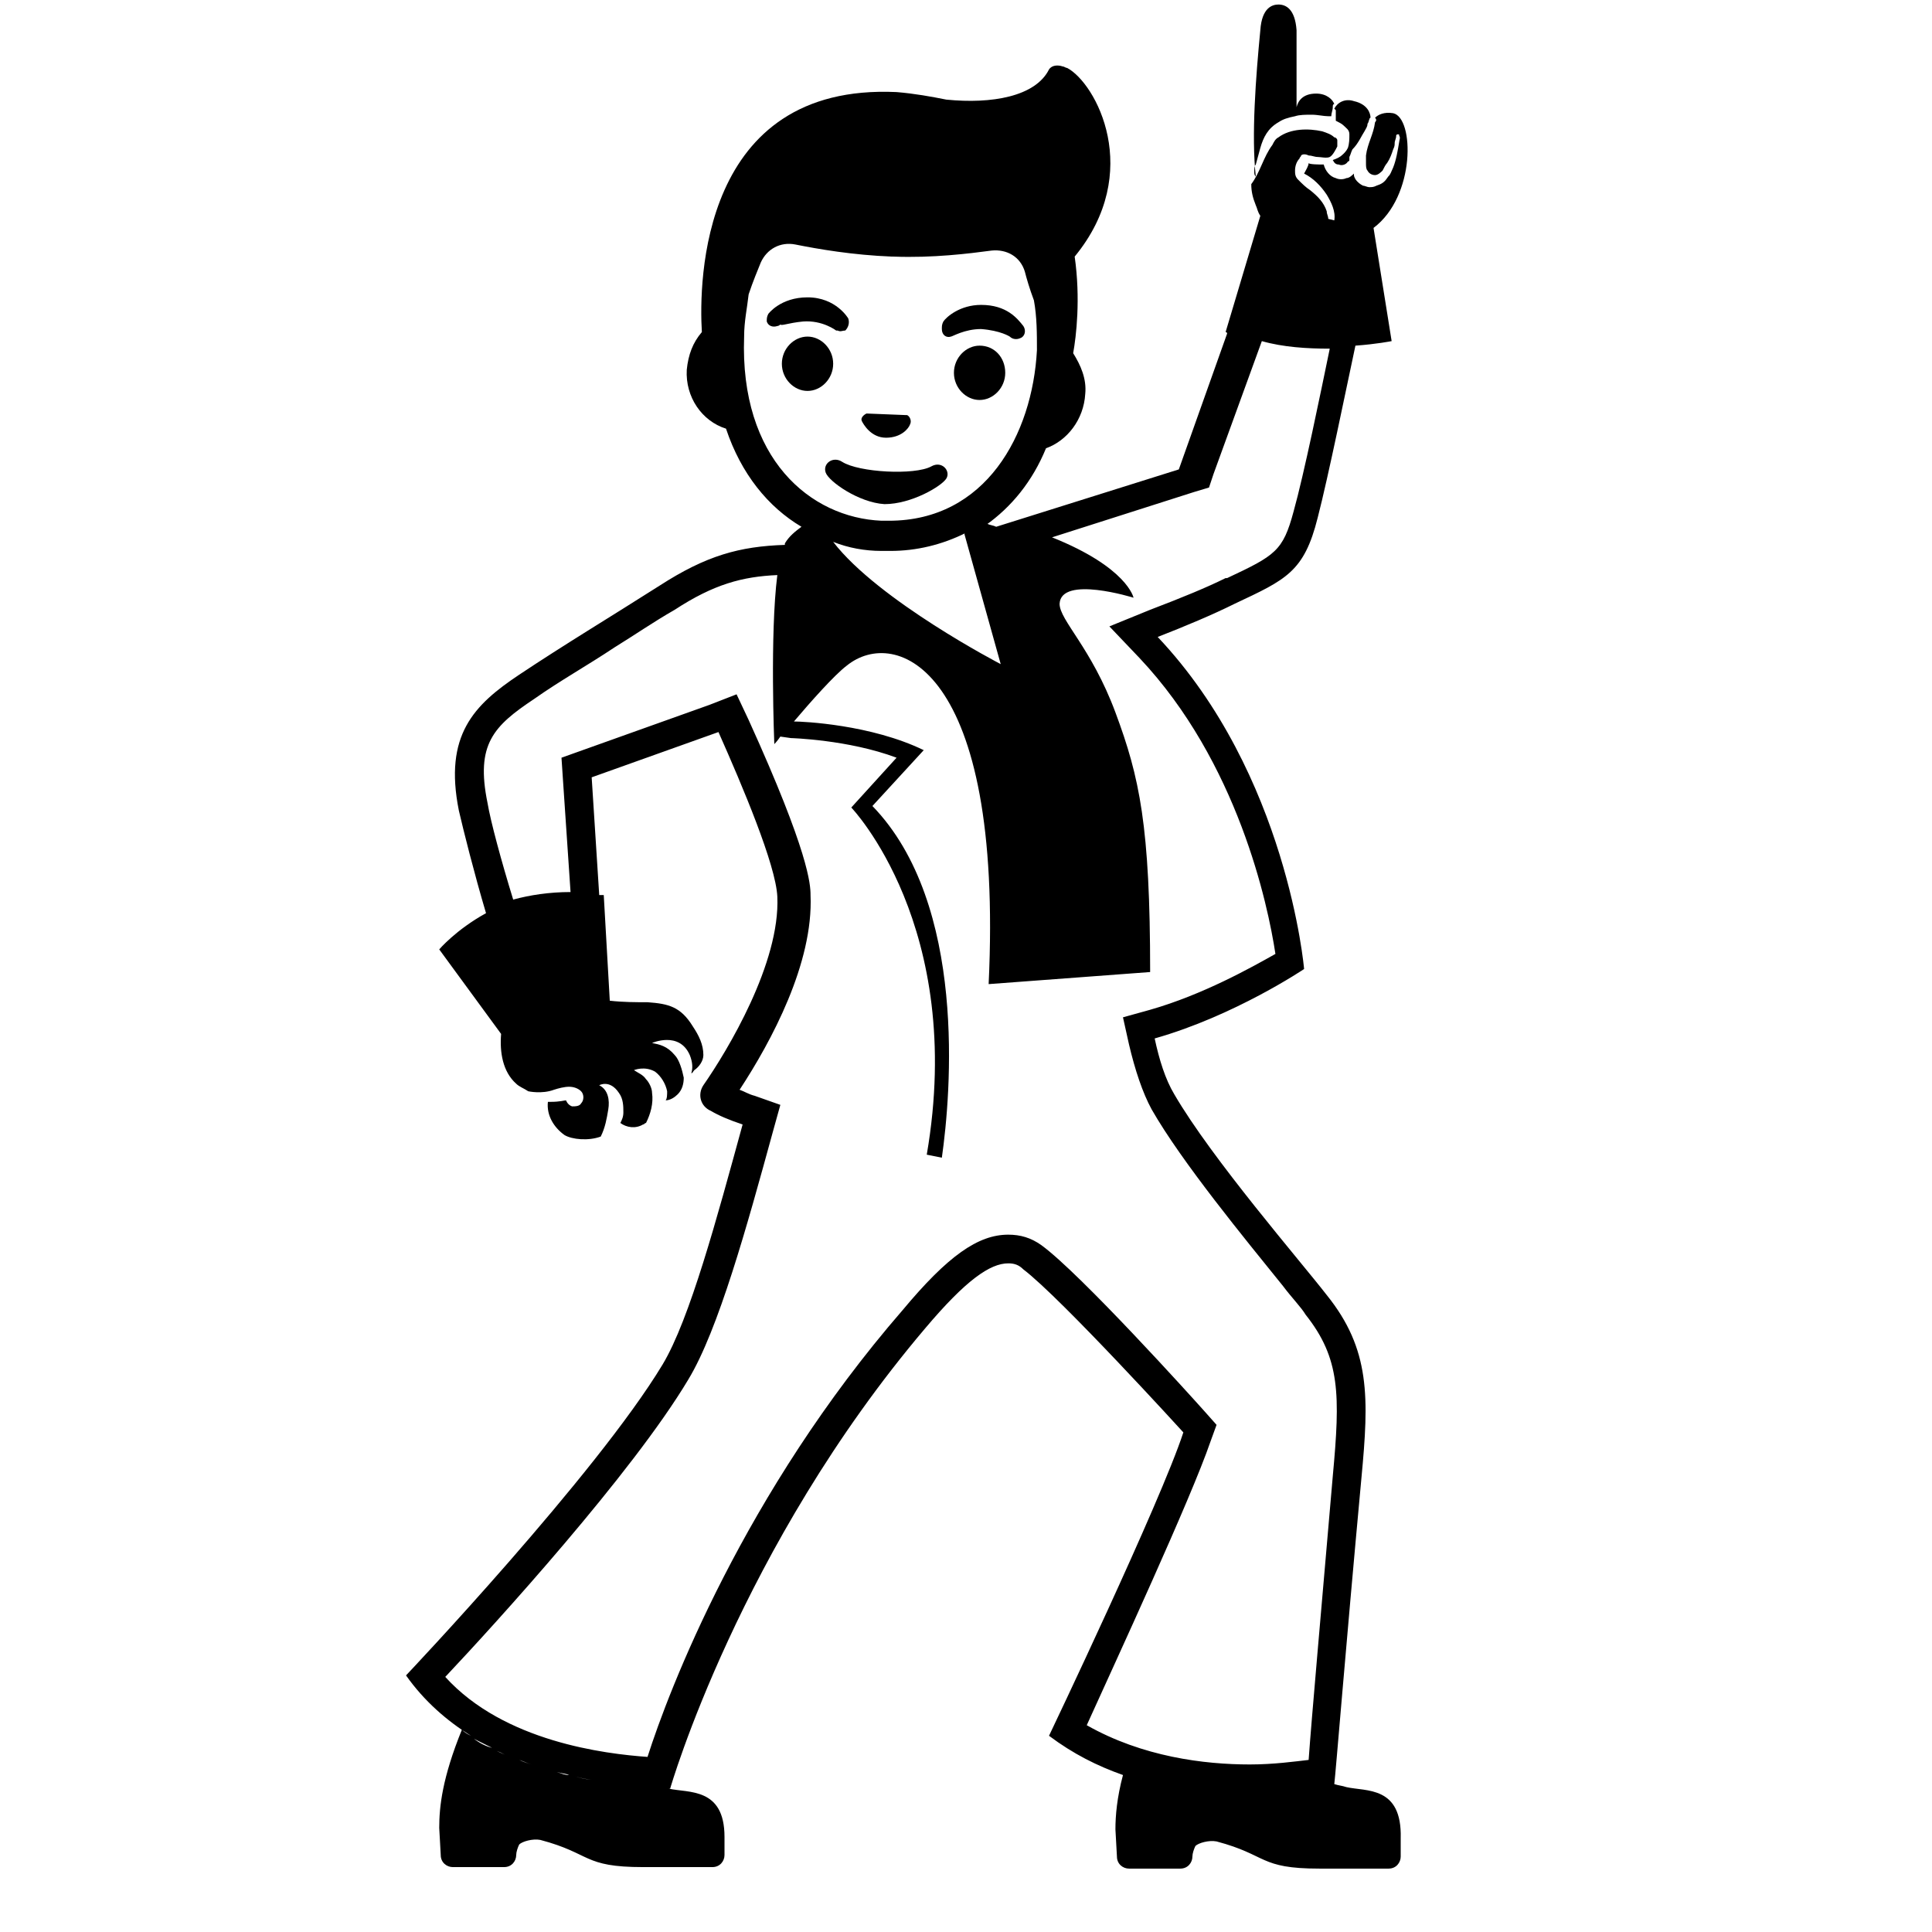 <?xml version="1.0" encoding="utf-8"?>
<!-- Generator: Adobe Illustrator 25.0.0, SVG Export Plug-In . SVG Version: 6.00 Build 0)  -->
<svg version="1.1" id="Layer_1" xmlns="http://www.w3.org/2000/svg" xmlns:xlink="http://www.w3.org/1999/xlink" x="0px" y="0px"
	 viewBox="0 0 128 128" style="enable-background:new 0 0 128 128;" xml:space="preserve">
<g>
	<path d="M89.2,118.4c-0.3-0.1-0.5-0.1-0.8-0.2c0.1-0.8,0.7-8.4,1.8-20.3c0.5-5.3,0.6-8.5-2.3-12.1c-1.7-2.2-7.6-9-10.1-13.3
		c-0.6-1-1-2.3-1.3-3.7c5.3-1.5,9.9-4.6,9.9-4.6s-1.1-12.9-9.7-22c1.8-0.7,3.7-1.5,5.1-2.2c3.4-1.6,4.6-2.1,5.5-5.7
		c0.7-2.7,1.9-8.6,2.5-11.4c1.4-0.1,2.4-0.3,2.4-0.3L91,15.1c2.8-2.1,2.7-7.3,1.3-7.6c-0.6-0.1-1,0.1-1.2,0.3c0,0,0,0,0,0
		c0.1,0.1,0.1,0.2,0,0.3c-0.1,0.8-0.5,1.4-0.6,2.2c0,0.2,0,0.3,0,0.5c0,0.2,0,0.4,0.1,0.5c0.1,0.2,0.3,0.3,0.5,0.3
		c0.2,0,0.4-0.2,0.5-0.3c0.1-0.2,0.2-0.4,0.3-0.5c0.2-0.3,0.3-0.6,0.4-0.9c0.1-0.2,0.1-0.3,0.1-0.4c0-0.2,0.1-0.3,0.1-0.5
		c0-0.1,0.1-0.1,0.1-0.1c0.1,0,0.1,0,0.1,0.1c0.1,0.1,0,0.3,0,0.4c-0.1,0.6-0.2,1.2-0.4,1.7c-0.3,0.7-0.2,0.4-0.4,0.7
		c-0.2,0.3-0.4,0.4-0.7,0.5c-0.2,0.1-0.3,0.1-0.5,0.1c-0.1,0-0.3-0.1-0.4-0.1c-0.2-0.1-0.3-0.2-0.4-0.3c-0.1-0.1-0.2-0.3-0.2-0.4
		c0,0,0-0.1,0-0.1c-0.1,0.1-0.3,0.3-0.5,0.3c-0.2,0.1-0.5,0.1-0.7,0c-0.4-0.1-0.7-0.5-0.8-0.9c0,0-0.1,0-0.1,0c-0.1,0-0.9,0-0.9-0.1
		c0,0.2-0.2,0.5-0.3,0.7c0.6,0.3,1.1,0.8,1.5,1.4c0.3,0.5,0.6,1.1,0.5,1.7l-0.4-0.1c0-0.2-0.1-0.3-0.1-0.5c-0.2-0.6-0.6-1-1.1-1.4
		c-0.3-0.2-0.5-0.4-0.8-0.7c-0.2-0.2-0.2-0.4-0.2-0.6c0-0.3,0.1-0.6,0.3-0.8c0-0.1,0.1-0.1,0.1-0.2c0.1-0.1,0.3-0.1,0.5,0
		c0.2,0,0.4,0.1,0.6,0.1c0.2,0,0.6,0.1,0.8,0c0.2-0.1,0.4-0.5,0.5-0.7c0-0.1,0-0.1,0-0.2c0,0,0-0.1,0-0.1c0-0.1,0-0.1,0-0.1
		c0-0.1-0.1-0.2-0.2-0.2c-0.2-0.2-0.5-0.3-0.8-0.4c-0.9-0.2-2.1-0.2-2.9,0.4c-0.2,0.1-0.3,0.3-0.4,0.5c-0.6,0.8-0.8,1.8-1.4,2.6
		c0,0,0,0,0,0c0,0.5,0.1,0.9,0.3,1.4c0,0,0,0,0,0c0.1,0.2,0.1,0.4,0.3,0.7l-2.3,7.7c0,0,0.1,0,0.1,0.1l-3.2,9l-12.1,3.8
		c-0.2-0.1-0.4-0.1-0.6-0.2c0,0-0.1,0-0.1,0.1c1.7-1.2,3.1-2.9,4-5.1c1.4-0.5,2.5-1.9,2.6-3.6c0.1-1-0.3-1.9-0.8-2.7
		c0.2-1.1,0.5-3.6,0.1-6.4c4.6-5.6,1.4-11.5-0.5-12.5c-0.1,0-0.2-0.1-0.3-0.1c-0.3-0.1-0.7-0.1-0.9,0.2c-0.9,1.8-3.8,2.3-6.8,2
		c0,0,0,0,0,0c-1-0.2-2.1-0.4-3.3-0.5c0,0,0,0,0,0C46.4,5.5,46.3,18.7,46.5,22c-0.6,0.7-0.9,1.5-1,2.5c-0.1,1.8,1,3.4,2.6,3.9
		c1,3,2.8,5.2,5,6.5c0,0,0,0,0,0c-0.4,0.3-0.8,0.6-1.1,1.1c0,0,0,0,0,0.1c-3,0.1-5.2,0.7-8.3,2.7c-3.3,2.1-6.3,3.9-9.3,5.9s-5,4-4,9
		c0.3,1.3,1,4.1,1.8,6.8c-2,1.1-3.1,2.4-3.1,2.4l4.1,5.6c-0.1,1.2,0.1,2.5,1,3.3c0.2,0.2,0.5,0.3,0.8,0.5c0,0,0.9,0.2,1.7-0.1
		c0.3-0.1,0.7-0.2,1-0.2c0.3,0,0.6,0.1,0.8,0.3c0.2,0.2,0.2,0.6,0,0.8c-0.1,0.2-0.4,0.2-0.6,0.2c-0.3-0.1-0.4-0.4-0.4-0.4
		c-0.1,0-0.4,0.1-1,0.1c-0.1,0-0.1,0-0.2,0c0,0,0,0,0,0c-0.1,0.9,0.4,1.7,1.1,2.2c0.5,0.3,1.6,0.4,2.4,0.1c0.3-0.6,0.4-1.2,0.5-1.8
		c0.1-0.6,0-1.3-0.6-1.6c0,0,0.7-0.4,1.3,0.5c0.3,0.4,0.3,0.9,0.3,1.3c0,0.3-0.1,0.5-0.2,0.7c0.4,0.3,1,0.4,1.5,0.1
		c0.1,0,0.1-0.1,0.2-0.1c0.3-0.6,0.5-1.3,0.4-2c0-0.3-0.2-0.7-0.4-0.9c-0.2-0.3-0.5-0.4-0.8-0.6c0,0,0.7-0.3,1.4,0.1
		c0.4,0.3,0.7,0.8,0.8,1.3c0,0.2,0,0.5-0.1,0.6c0.3,0,0.6-0.2,0.8-0.4c0.3-0.3,0.4-0.7,0.4-1.1c-0.1-0.5-0.3-1.2-0.6-1.5
		c-0.5-0.6-1-0.7-1.5-0.8c0,0,1.8-0.8,2.5,0.8c0.2,0.5,0.2,0.9,0.1,1.2c0.1,0,0.1-0.1,0.2-0.2c0.3-0.2,0.6-0.6,0.6-1
		c0-0.7-0.3-1.3-0.7-1.9c-0.8-1.3-1.6-1.5-3-1.6c-0.8,0-1.6,0-2.5-0.1L40,59.3c-0.1,0-0.2,0-0.3,0l-0.5-7.8l8.4-3
		c1.6,3.6,3.8,8.8,3.9,10.9c0.2,4.4-3.3,10.2-4.9,12.5c-0.4,0.6-0.2,1.4,0.5,1.7c0.5,0.3,1.2,0.6,2.1,0.9
		c-1.7,6.2-3.5,12.9-5.3,15.9c-4.4,7.3-17,20.6-17,20.6c1.2,1.7,2.7,3,4.3,4c-0.2-0.1-0.4-0.2-0.6-0.4c-1.3,3.2-1.5,5.1-1.5,6.5
		l0.1,1.8c0,0.5,0.4,0.8,0.8,0.8l3.4,0c0.5,0,0.8-0.4,0.8-0.8c0-0.2,0.1-0.5,0.2-0.7c0.2-0.2,0.9-0.4,1.4-0.3
		c3.4,0.9,2.8,1.8,6.8,1.8c3.2,0,4.6,0,4.6,0c0.5,0,0.8-0.4,0.8-0.8l0-1.2c0-3.3-2.4-2.9-3.7-3.2c0,0,0,0,0,0c0,0,0.1,0,0.1,0
		s4.6-16,16.9-30.5c2.7-3.2,4.3-4.3,5.5-4.3c0.4,0,0.7,0.1,1,0.4c2.5,1.9,10.6,10.8,10.6,10.8c-1.5,4.6-8.9,20.1-8.9,20.1
		c1.6,1.2,3.2,2,4.9,2.6c-0.4,1.5-0.5,2.7-0.5,3.6l0.1,1.8c0,0.5,0.4,0.8,0.8,0.8l3.4,0c0.5,0,0.8-0.4,0.8-0.8
		c0-0.2,0.1-0.5,0.2-0.7c0.2-0.2,0.9-0.4,1.4-0.3c3.4,0.9,2.8,1.8,6.8,1.8c3.2,0,4.6,0,4.6,0c0.5,0,0.8-0.4,0.8-0.8l0-1.2
		C92.9,118.3,90.5,118.7,89.2,118.4z M49.3,22.3c0-1,0.2-1.9,0.3-2.8c0.3-0.9,0.6-1.6,0.8-2.1c0.4-0.9,1.3-1.4,2.3-1.2
		c1.5,0.3,3.8,0.7,6.4,0.8h0.1c2.6,0.1,5-0.2,6.5-0.4c1-0.1,1.9,0.4,2.2,1.4c0.1,0.4,0.3,1.1,0.6,1.9c0.2,1.1,0.2,2.2,0.2,3.3
		c-0.3,5.6-3.4,11.3-9.8,11.3c-0.2,0-0.3,0-0.5,0C53.7,34.3,49,30.4,49.3,22.3z M58.4,36.5c0.2,0,0.4,0,0.6,0c1.7,0,3.4-0.4,5-1.2
		c0,0-0.1,0-0.1,0.1l2.4,8.6c0,0-8.1-4.2-11.1-8.1C56.2,36.3,57.3,36.5,58.4,36.5z M64.8,34.9c-0.1,0.1-0.2,0.1-0.3,0.2
		C64.6,35,64.7,35,64.8,34.9z M32.9,116c0.3,0.1,0.6,0.3,0.9,0.4C33.6,116.3,33.3,116.2,32.9,116z M31.4,115.2
		c0.4,0.2,0.8,0.4,1.2,0.6C32.2,115.7,31.8,115.5,31.4,115.2z M34.4,116.6c0.3,0.1,0.5,0.2,0.8,0.3
		C34.9,116.8,34.6,116.7,34.4,116.6z M35.6,117.1c0.3,0.1,0.5,0.2,0.8,0.2C36.2,117.2,35.9,117.2,35.6,117.1z M42.4,118.4
		c0.2,0,0.4,0,0.5,0C42.8,118.4,42.6,118.4,42.4,118.4z M36.9,117.4c0.3,0.1,0.6,0.1,0.8,0.2C37.4,117.6,37.2,117.5,36.9,117.4z
		 M38.1,117.7c0.4,0.1,0.8,0.2,1.1,0.2C38.8,117.9,38.5,117.8,38.1,117.7z M39.3,118c0.3,0.1,0.7,0.1,1,0.2
		C40,118.1,39.6,118,39.3,118z M40.6,118.2c0.2,0,0.5,0.1,0.7,0.1C41.1,118.2,40.8,118.2,40.6,118.2z M41.6,118.3
		c0.2,0,0.4,0,0.6,0.1C42,118.3,41.8,118.3,41.6,118.3z M43.7,118.4c0.2,0,0.3,0,0.4,0C44,118.4,43.9,118.4,43.7,118.4z M43.1,118.4
		c0.2,0,0.4,0,0.6,0C43.5,118.4,43.3,118.4,43.1,118.4z M80.2,95.5l0.4-1.1l-0.8-0.9c-0.8-0.9-8.2-9.1-10.8-11
		c-0.7-0.5-1.4-0.7-2.2-0.7c-2,0-4,1.4-7,5C49.3,98.9,44.3,112,42.9,116.4c-2.8-0.2-9.5-1-13.4-5.3c3.3-3.5,12.4-13.5,16.1-19.7
		c2-3.3,3.9-10.2,5.6-16.4l0.5-1.8l-1.7-0.6c-0.4-0.1-0.7-0.3-1-0.4c2.1-3.2,4.9-8.4,4.7-12.9c0-0.7-0.1-2.8-4.1-11.6l-0.8-1.7
		L47,46.7l-8.4,3l-1.4,0.5l0.1,1.5l0.5,7.4c-1.4,0-2.7,0.2-3.8,0.5c-0.8-2.6-1.5-5.2-1.7-6.4c-0.8-3.9,0.4-5.1,3.1-6.9
		c1.7-1.2,3.5-2.2,5.3-3.4c1.3-0.8,2.6-1.7,4-2.5c2.6-1.7,4.5-2.2,6.8-2.3c-0.5,3.9-0.2,11.2-0.2,11.2s0.2-0.2,0.4-0.5l0.7,0.1
		c0,0,3.8,0.1,7,1.3l-3,3.3c0,0,7.6,7.9,5,23l1,0.2c0.6-4.2,1.7-16.8-4.6-23.3l3.4-3.7c-3.5-1.7-8-1.9-8.6-1.9
		c1.1-1.3,2.7-3.1,3.5-3.7c3.2-2.6,10.4,0,9.4,21.1l10.7-0.8c0-9.7-0.7-12.9-2.3-17.2c-1.6-4.3-3.7-6.1-3.7-7.2
		c0.1-1.9,4.9-0.4,4.9-0.4s-0.4-2-5.4-4l9.4-3l1-0.3l0.3-0.9l3.2-8.8c1.4,0.4,3,0.5,4.5,0.5c-0.6,2.9-1.7,8.3-2.4,10.8
		c-0.7,2.6-1.2,2.9-4.4,4.4l-0.1,0c-1.2,0.6-2.9,1.3-5,2.1l-2.7,1.1l2,2.1c6.5,6.9,8.5,16.3,9,19.6c-1.6,0.9-4.8,2.7-8.3,3.7
		l-1.8,0.5l0.4,1.8c0.4,1.7,0.9,3.2,1.5,4.3c2,3.5,6.2,8.6,8.7,11.7c0.6,0.8,1.2,1.4,1.5,1.9c2.3,2.9,2.3,5.3,1.8,10.7
		c-0.8,9.3-1.4,16-1.6,18.8c-0.9,0.1-2.3,0.3-3.9,0.3c-3,0-7.1-0.5-10.8-2.6C73.9,110.1,78.9,99.3,80.2,95.5z M88.2,118.3
		c-0.1,0-0.1,0-0.2,0C88.1,118.3,88.2,118.3,88.2,118.3z M87.8,118.4c-0.1,0-0.1,0-0.2,0C87.7,118.4,87.8,118.4,87.8,118.4z
		 M87.3,118.5c-0.1,0-0.2,0-0.3,0C87.1,118.5,87.2,118.5,87.3,118.5z M86.6,118.6c-0.1,0-0.2,0-0.3,0
		C86.4,118.6,86.5,118.6,86.6,118.6z M75.6,117.9C75.6,117.9,75.6,117.9,75.6,117.9C75.6,117.9,75.6,117.9,75.6,117.9z M82.9,118.8
		c0.1,0,0.2,0,0.3,0C83.1,118.8,83,118.8,82.9,118.8z M85.8,118.7c-0.1,0-0.2,0-0.3,0C85.6,118.7,85.7,118.7,85.8,118.7z
		 M88.3,118.3C88.4,118.3,88.4,118.3,88.3,118.3C88.4,118.3,88.4,118.3,88.3,118.3z"/>
	<path d="M53.2,21.3c1.3-0.1,2.2,0.6,2.2,0.6l0.1,0c0.2,0.1,0.3,0,0.5,0c0.2-0.2,0.3-0.5,0.2-0.8c0,0-0.8-1.4-2.7-1.4
		c-1.8,0-2.6,1.1-2.6,1.1c-0.1,0.2-0.1,0.3-0.1,0.5c0.1,0.3,0.4,0.4,0.7,0.3c0,0,0.1,0,0.2-0.1C51.8,21.6,52.2,21.4,53.2,21.3z"/>
	<path d="M63,22.3L63,22.3c0.1,0,0.9-0.5,2-0.5c1.3,0.1,1.9,0.5,1.9,0.5c0.2,0.2,0.5,0.2,0.7,0.1c0.3-0.1,0.4-0.5,0.2-0.8
		c-0.4-0.5-1.1-1.4-2.8-1.4c-1.4,0-2.3,0.8-2.5,1.1c-0.1,0.2-0.1,0.3-0.1,0.5C62.4,22.2,62.7,22.4,63,22.3z"/>
	<path d="M53.5,22.3c-0.9,0-1.7,0.8-1.7,1.8c0,1,0.8,1.8,1.7,1.8c0.9,0,1.7-0.8,1.7-1.8C55.2,23.1,54.4,22.3,53.5,22.3z"/>
	<path d="M64.9,22.9c-0.9,0-1.7,0.8-1.7,1.8c0,1,0.8,1.8,1.7,1.8c0.9,0,1.7-0.8,1.7-1.8C66.6,23.7,65.9,22.9,64.9,22.9z"/>
	<path d="M62.7,31.7c0.3-0.5-0.3-1.2-1-0.8c-1.1,0.6-4.8,0.4-5.9-0.3c-0.6-0.4-1.3,0.1-1.1,0.7c0.2,0.6,2.2,2,3.9,2.1
		C60.4,33.4,62.4,32.2,62.7,31.7z"/>
	<path d="M58.7,29c1,0,1.5-0.6,1.6-0.9c0.1-0.2,0-0.5-0.2-0.6c0,0-0.1,0-0.1,0l-2.5-0.1c0,0-0.1,0-0.1,0c-0.2,0.1-0.4,0.3-0.3,0.5
		S57.7,29,58.7,29z"/>
	<polygon points="83.1,11.7 83.1,11.7 83.1,11.7 	"/>
	<path d="M83.1,11.4c0-0.2,0-0.4,0.1-0.5c0.1-0.4,0.2-0.7,0.3-1.1c0.2-0.7,0.5-1.3,1.2-1.7c0.3-0.2,0.6-0.3,1.1-0.4
		c0.3-0.1,0.7-0.1,1.1-0.1s0.8,0.1,1.1,0.1c0,0,0.1,0,0.2,0c0-0.2,0.1-0.4,0.1-0.6c0-0.1,0-0.2,0.1-0.2c0,0,0,0,0,0
		c-0.1-0.3-0.5-0.7-1.2-0.7c-0.9,0-1.2,0.5-1.3,0.9c0-0.7,0-1.4,0-2.1c0-1,0-2,0-3c-0.1-1.4-0.7-1.7-1.2-1.7c-0.4,0-1.1,0.2-1.2,1.7
		c-0.3,3.1-0.6,7-0.3,9.7C83.1,11.6,83.1,11.5,83.1,11.4z"/>
	<path d="M83.1,11.8C83.1,11.8,83.1,11.8,83.1,11.8C83.1,11.7,83.1,11.8,83.1,11.8C83.1,11.8,83.1,11.8,83.1,11.8z"/>
	<path d="M88.5,7.4c0,0.2,0,0.4,0,0.5c0,0,0,0,0,0.1c0.2,0.1,0.4,0.2,0.5,0.3c0.2,0.2,0.4,0.3,0.4,0.6c0,0.3,0,0.6-0.1,0.9
		c-0.1,0.2-0.2,0.3-0.3,0.4c-0.2,0.2-0.4,0.3-0.7,0.4c0.1,0.2,0.2,0.3,0.4,0.3c0.2,0.1,0.5,0,0.6-0.2c0.1,0,0.1-0.1,0.1-0.1
		c0-0.1,0-0.1,0-0.1l0-0.1c0.1-0.2,0.1-0.3,0.2-0.5C90,9.5,90.2,9,90.4,8.7c0.1-0.2,0.2-0.3,0.2-0.5c0.1-0.1,0.1-0.4,0.2-0.4
		c0,0,0,0,0,0c0-0.3-0.2-0.9-1.1-1.1c-0.6-0.2-1.1,0.1-1.3,0.5c0,0,0.1,0.1,0.1,0.1C88.5,7.3,88.5,7.3,88.5,7.4z"/>
</g>
</svg>
